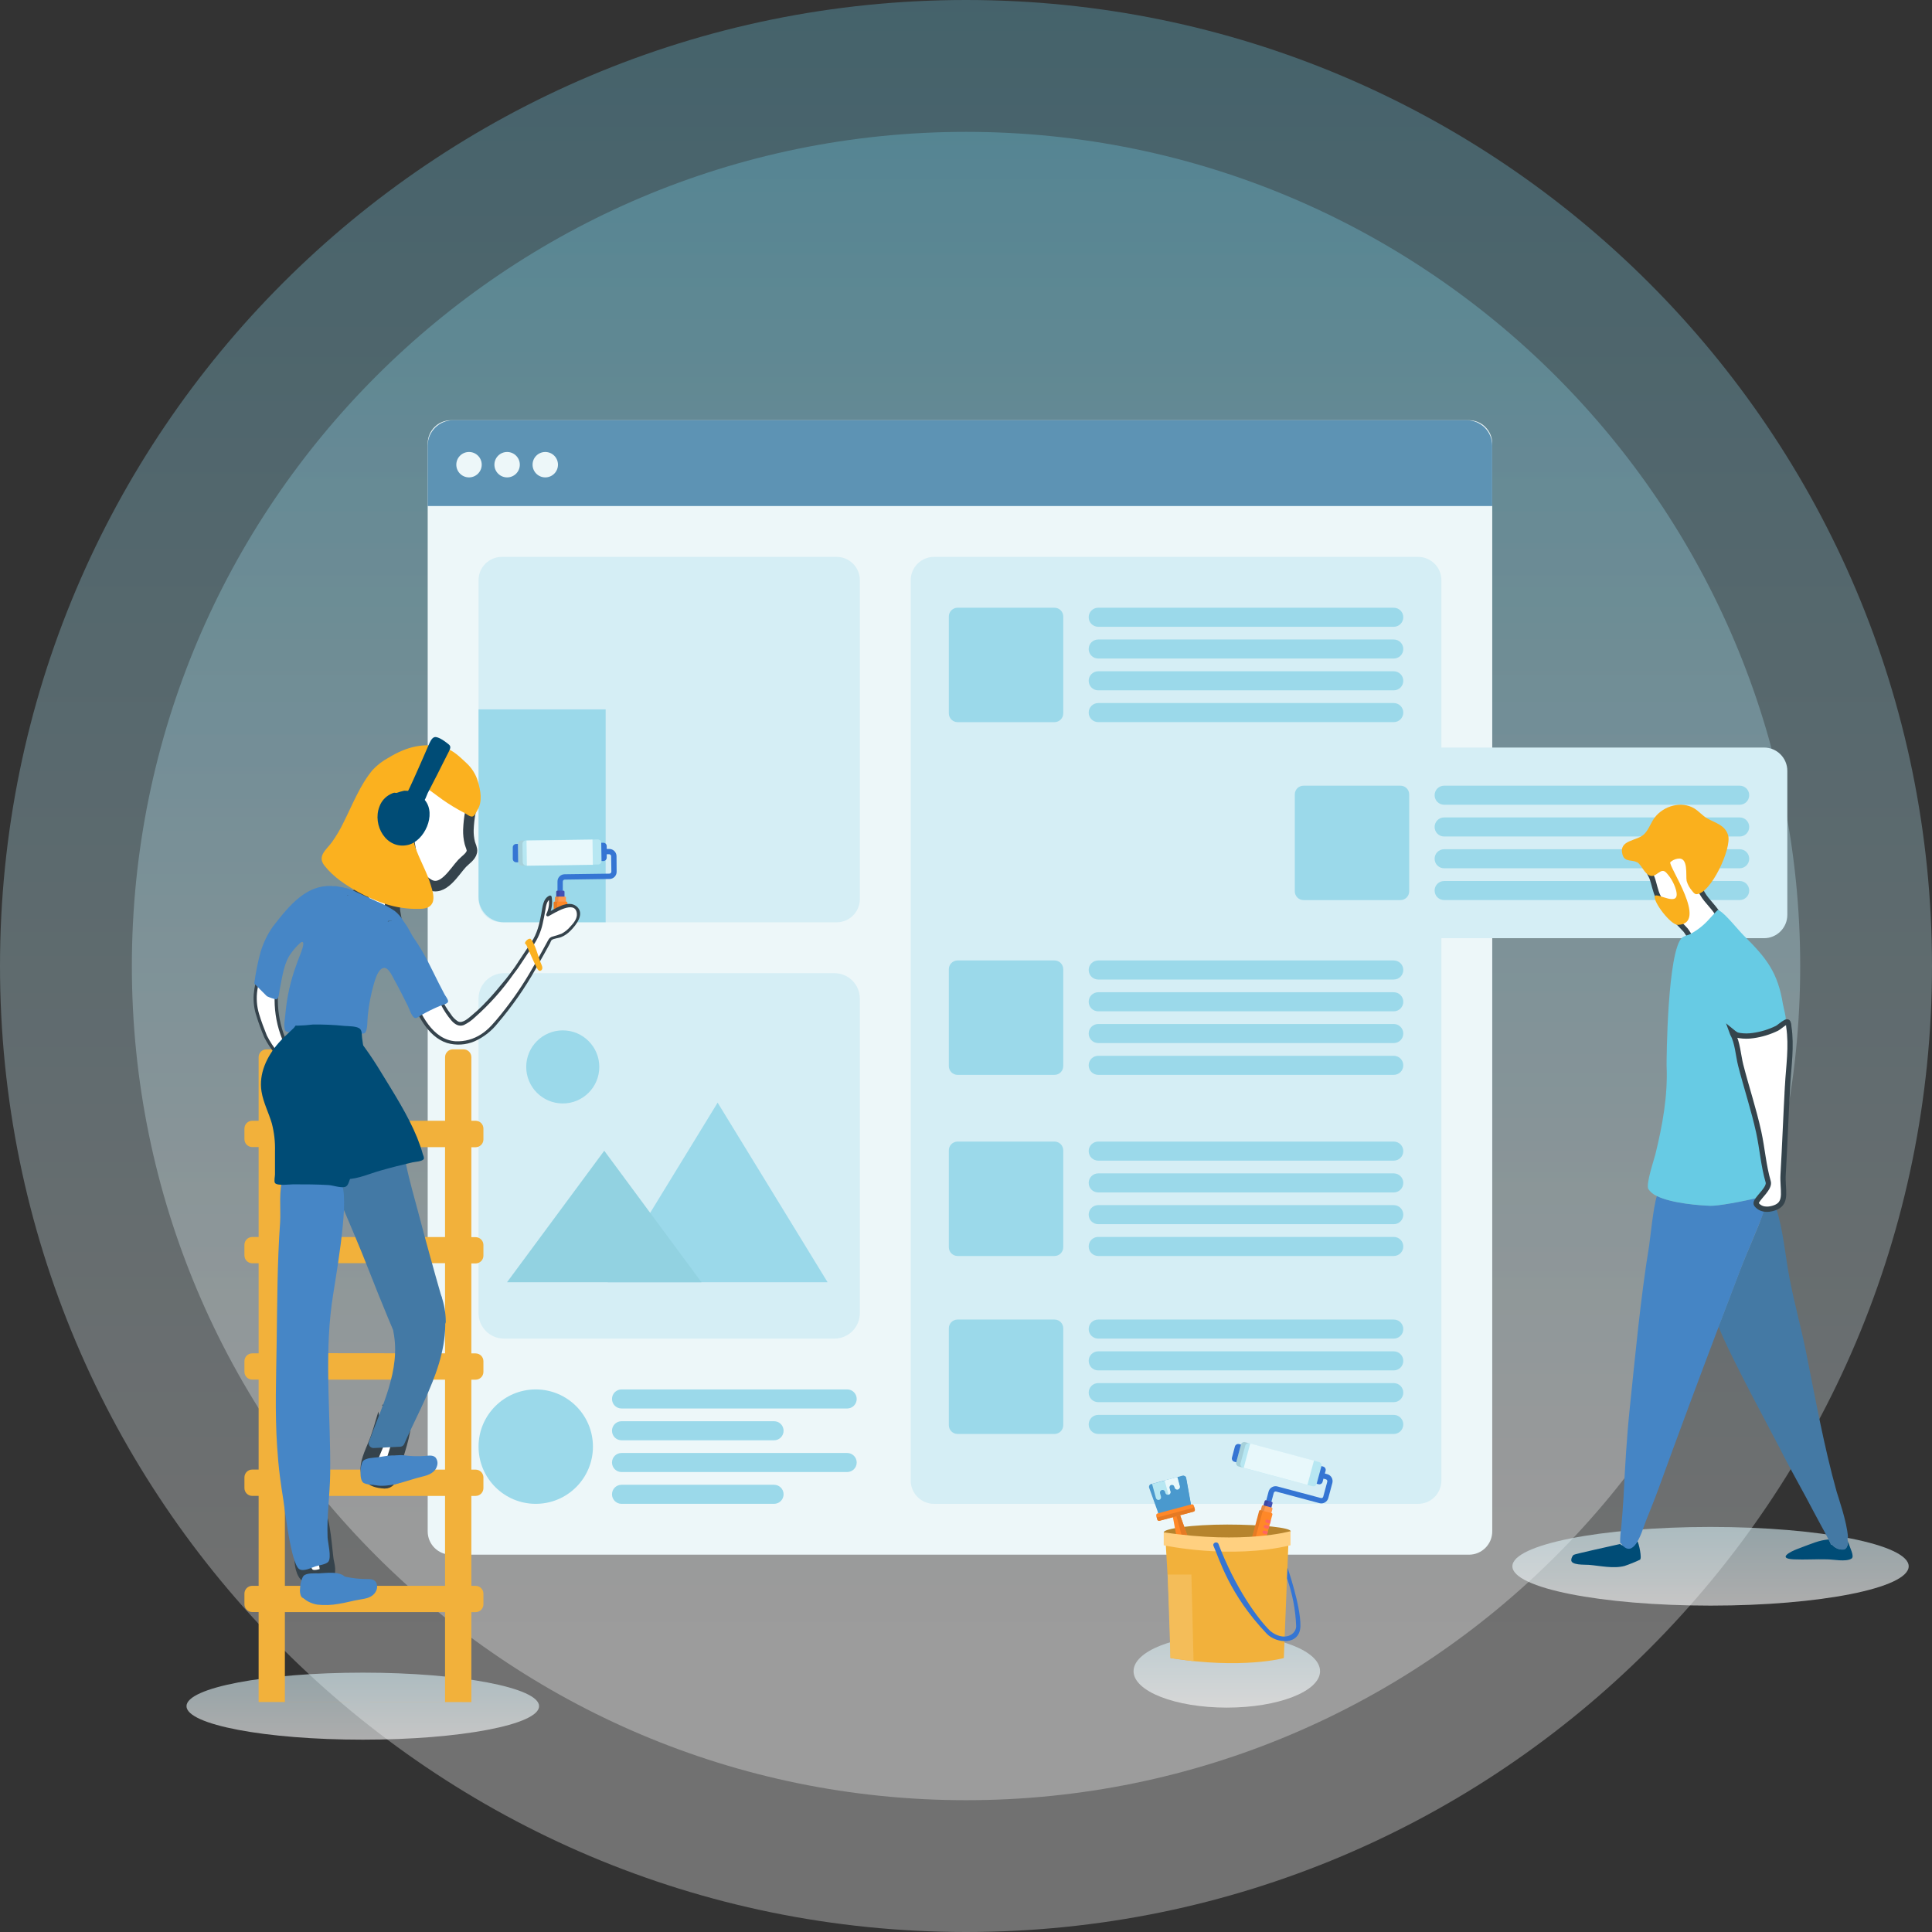<svg fill="none" height="183" viewBox="0 0 183 183" width="183" xmlns="http://www.w3.org/2000/svg" xmlns:xlink="http://www.w3.org/1999/xlink"><rect x="0" y="0" width="183" height="183" fill="#333333" stroke="none"/><linearGradient id="a"><stop offset="0" stop-color="#fff"/><stop offset="1" stop-color="#51c7ea"/></linearGradient><linearGradient id="b" gradientUnits="userSpaceOnUse" x1="91.174" x2="91.174" xlink:href="#a" y1="153.665" y2="-29.335"/><linearGradient id="c" gradientUnits="userSpaceOnUse" x1="84.252" x2="84.252" xlink:href="#a" y1="139.236" y2="-18.787"/><linearGradient id="d"><stop offset="0" stop-color="#d5eef5"/><stop offset="1" stop-color="#fff"/></linearGradient><linearGradient id="e" gradientUnits="userSpaceOnUse" x1="34.53" x2="34.53" xlink:href="#d" y1="158.431" y2="164.779"/><linearGradient id="f" gradientUnits="userSpaceOnUse" x1="116.173" x2="116.173" xlink:href="#d" y1="154.865" y2="161.765"/><linearGradient id="g" gradientUnits="userSpaceOnUse" x1="161.885" x2="161.885" xlink:href="#d" y1="144.619" y2="152.072"/><clipPath id="h"><path d="m0 0h183v183h-183z"/></clipPath><g clip-path="url(#h)"><path d="m91.5 183c50.534 0 91.5-40.966 91.5-91.5 0-50.534-40.966-91.5-91.5-91.5-50.534 0-91.5 40.966-91.5 91.5 0 50.534 40.966 91.5 91.5 91.5z" fill="url(#b)" opacity=".3"/><path d="m91.503 170.516c43.637 0 79.013-35.375 79.013-79.013 0-43.638-35.376-79.013-79.013-79.013-43.638 0-79.013 35.375-79.013 79.013 0 43.638 35.375 79.013 79.013 79.013z" fill="url(#c)" opacity=".3"/><path d="m34.364 164.782c9.223 0 16.699-1.421 16.699-3.174s-7.476-3.174-16.699-3.174c-9.223 0-16.699 1.421-16.699 3.174s7.476 3.174 16.699 3.174z" fill="url(#e)" opacity=".6"/><path d="m116.204 161.746c4.878 0 8.832-1.545 8.832-3.45 0-1.906-3.954-3.45-8.832-3.45s-8.833 1.544-8.833 3.45c0 1.905 3.955 3.45 8.833 3.45z" fill="url(#f)" opacity=".6"/><path d="m162.023 152.085c10.366 0 18.769-1.668 18.769-3.726s-8.403-3.726-18.769-3.726-18.77 1.668-18.77 3.726 8.404 3.726 18.77 3.726z" fill="url(#g)" opacity=".6"/><path d="m139.138 39.805h-96.419c-1.22 0-2.208.989-2.208 2.208v103.04c0 1.22.989 2.208 2.208 2.208h96.419c1.22 0 2.208-.988 2.208-2.208v-103.04c0-1.22-.988-2.208-2.208-2.208z" fill="#edf7f9"/><path d="m79.239 52.748h-31.703c-1.22 0-2.208.989-2.208 2.208v30.199c0 1.22.989 2.208 2.208 2.208h31.703c1.22 0 2.208-.989 2.208-2.208v-30.199c0-1.22-.989-2.208-2.208-2.208z" fill="#d5eef5"/><path d="m134.322 52.748h-45.85c-1.22 0-2.208.989-2.208 2.208v85.281c0 1.22.989 2.209 2.208 2.209h45.85c1.219 0 2.208-.989 2.208-2.209v-85.281c0-1.22-.989-2.208-2.208-2.208z" fill="#d5eef5"/><path d="m47.734 92.18h31.303c1.33 0 2.407 1.079 2.407 2.407v29.798c0 1.331-1.079 2.407-2.407 2.407h-31.303c-1.33 0-2.407-1.079-2.407-2.407v-29.798c0-1.33 1.079-2.407 2.407-2.407z" fill="#d5eef5"/><g fill="#9bd9ea"><path d="m50.746 142.444c2.992 0 5.418-2.426 5.418-5.418 0-2.993-2.426-5.419-5.418-5.419s-5.418 2.426-5.418 5.419c0 2.992 2.426 5.418 5.418 5.418z"/><path d="m58.872 131.607h21.372c.5 0 .903.403.903.903s-.403.903-.903.903h-21.372c-.5 0-.903-.403-.903-.903s.403-.903.903-.903z"/><path d="m58.872 137.627h21.372c.5 0 .903.406.903.903 0 .499-.403.902-.903.902h-21.372c-.5 0-.903-.403-.903-.902 0-.5.403-.903.903-.903z"/><path d="m58.872 134.619h14.447c.5 0 .903.403.903.903 0 .499-.403.902-.903.902h-14.447c-.5 0-.903-.403-.903-.902 0-.5.403-.903.903-.903z"/><path d="m58.872 140.639h14.447c.5 0 .903.403.903.902 0 .5-.403.903-.903.903h-14.447c-.5 0-.903-.403-.903-.903 0-.499.403-.902.903-.902z"/><path d="m104.023 57.565h27.994c.5 0 .903.403.903.902s-.403.903-.903.903h-27.994c-.499 0-.902-.406-.902-.903 0-.5.403-.902.902-.902z"/><path d="m104.023 63.584h27.994c.5 0 .903.403.903.903s-.403.902-.903.902h-27.994c-.499 0-.902-.406-.902-.902 0-.5.403-.903.902-.903z"/><path d="m104.023 60.572h27.994c.5 0 .903.403.903.902 0 .5-.403.903-.903.903h-27.994c-.499 0-.902-.403-.902-.903 0-.499.403-.902.902-.902z"/><path d="m104.023 66.594h27.994c.5 0 .903.403.903.902s-.403.903-.903.903h-27.994c-.499 0-.902-.406-.902-.903 0-.5.403-.902.902-.902z"/><path d="m99.883 57.565h-9.18c-.457 0-.828.371-.828.828v9.18c0 .457.371.828.828.828h9.18c.457 0 .828-.371.828-.828v-9.18c0-.457-.371-.828-.828-.828z"/><path d="m104.023 90.975h27.994c.5 0 .903.403.903.903s-.403.903-.903.903h-27.994c-.499 0-.902-.406-.902-.903 0-.5.403-.903.902-.903z"/><path d="m104.023 96.994h27.994c.5 0 .903.403.903.903s-.403.903-.903.903h-27.994c-.499 0-.902-.406-.902-.903 0-.5.403-.903.902-.903z"/><path d="m104.023 93.986h27.994c.5 0 .903.403.903.903s-.403.903-.903.903h-27.994c-.499 0-.902-.406-.902-.903 0-.5.403-.903.902-.903z"/><path d="m104.023 100.006h27.994c.5 0 .903.403.903.902 0 .5-.403.903-.903.903h-27.994c-.499 0-.902-.406-.902-.903 0-.499.403-.902.902-.902z"/><path d="m99.883 90.975h-9.18c-.457 0-.828.371-.828.828v9.18c0 .457.371.828.828.828h9.18c.457 0 .828-.371.828-.828v-9.18c0-.457-.371-.828-.828-.828z"/><path d="m104.023 108.131h27.994c.5 0 .903.403.903.902 0 .5-.403.903-.903.903h-27.994c-.499 0-.902-.403-.902-.903 0-.499.403-.902.902-.902z"/><path d="m104.023 114.15h27.994c.5 0 .903.403.903.903s-.403.903-.903.903h-27.994c-.499 0-.902-.403-.902-.903s.403-.903.902-.903z"/><path d="m104.023 111.143h27.994c.5 0 .903.403.903.902 0 .5-.403.903-.903.903h-27.994c-.499 0-.902-.403-.902-.903 0-.499.403-.902.902-.902z"/><path d="m104.023 117.162h27.994c.5 0 .903.403.903.903 0 .499-.403.902-.903.902h-27.994c-.499 0-.902-.403-.902-.902 0-.5.403-.903.902-.903z"/><path d="m99.883 108.131h-9.18c-.457 0-.828.371-.828.828v9.18c0 .458.371.828.828.828h9.18c.457 0 .828-.37.828-.828v-9.18c0-.457-.371-.828-.828-.828z"/><path d="m104.023 124.988h27.994c.5 0 .903.403.903.903 0 .499-.403.902-.903.902h-27.994c-.499 0-.902-.403-.902-.902 0-.5.403-.903.902-.903z"/><path d="m104.023 131.008h27.994c.5 0 .903.403.903.902 0 .5-.403.903-.903.903h-27.994c-.499 0-.902-.403-.902-.903 0-.499.403-.902.902-.902z"/><path d="m104.023 128h27.994c.5 0 .903.403.903.903 0 .499-.403.902-.903.902h-27.994c-.499 0-.902-.406-.902-.902 0-.5.403-.903.902-.903z"/><path d="m104.023 134.02h27.994c.5 0 .903.403.903.902 0 .5-.403.903-.903.903h-27.994c-.499 0-.902-.403-.902-.903 0-.499.403-.902.902-.902z"/><path d="m99.883 124.988h-9.18c-.457 0-.828.371-.828.828v9.181c0 .457.371.828.828.828h9.18c.457 0 .828-.371.828-.828v-9.181c0-.457-.371-.828-.828-.828z"/></g><path d="m42.918 39.805h96.019c1.33 0 2.406 1.079 2.406 2.407v5.719h-100.832v-5.719c0-1.33 1.079-2.407 2.407-2.407z" fill="#5d93b4"/><path d="m44.425 45.219c.665 0 1.204-.539 1.204-1.204 0-.665-.539-1.203-1.204-1.203-.665 0-1.203.539-1.203 1.203 0 .665.539 1.204 1.203 1.204z" fill="#edf7f9"/><path d="m48.035 45.219c.665 0 1.203-.539 1.203-1.204 0-.665-.539-1.203-1.203-1.203-.665 0-1.204.539-1.204 1.203 0 .665.539 1.204 1.204 1.204z" fill="#edf7f9"/><path d="m51.649 45.219c.665 0 1.203-.539 1.203-1.204 0-.665-.539-1.203-1.203-1.203-.665 0-1.204.539-1.204 1.203 0 .665.539 1.204 1.204 1.204z" fill="#edf7f9"/><path d="m63.321 117.084v.03c.055.133.019.047 0-.013" fill="#c5cfd5"/><path d="m67.975 104.443 10.414 17.009h-20.828z" fill="#9bd9ea"/><path d="m57.235 108.998 9.208 12.454h-18.416z" fill="#92d2e1"/><path d="m53.305 104.52c1.912 0 3.461-1.549 3.461-3.461 0-1.912-1.55-3.461-3.461-3.461s-3.461 1.55-3.461 3.461c0 1.912 1.55 3.461 3.461 3.461z" fill="#9bd9ea"/><path d="m45.328 67.193h12.04v20.166h-9.633c-1.33 0-2.407-1.079-2.407-2.407z" fill="#9bd9ea"/><path d="m24.497 161.214v-8.518h-.602c-.408 0-.743-.331-.743-.739v-1.005c0-.411.334-.743.743-.743h.602v-8.517h-.602c-.411 0-.743-.334-.743-.743v-1.01c0-.411.334-.743.743-.743h.602v-8.518h-.602c-.408 0-.743-.331-.743-.739v-1.011c0-.408.334-.739.743-.739h.602v-8.532h-.602c-.408 0-.743-.331-.743-.74v-1.01c0-.408.334-.74.743-.74h.602v-8.518h-.602c-.411 0-.743-.334-.743-.742v-1.008c0-.411.334-.742.743-.742h.602v-6.02c0-.411.334-.743.742-.743h1.008c.408 0 .74.331.74.74v.003 6.02h15.17v-6.02c0-.408.329-.743.737-.743h.003 1.01c.409 0 .74.331.74.74v6.023h.4c.411 0 .743.334.743.742v1.024c0 .412-.334.743-.743.743h-.4v8.518h.4c.408 0 .743.331.743.74v1.01c0 .408-.334.74-.743.74h-.4v8.52h.4c.408 0 .743.331.743.74v1.01c0 .409-.334.74-.743.74h-.4v8.518h.4c.411 0 .743.334.743.742v1.008c0 .411-.334.742-.743.742h-.4v8.518h.4c.408 0 .743.331.743.74v1.01c0 .409-.334.74-.743.74h-.4v8.521h.4m-2.893 0v-8.524h-15.17v8.521l15.17.005zm0-11.011v-8.518h-15.17v8.518zm0-11.013v-8.518h-15.17v8.518zm0-11.013v-8.537h-15.17v8.52zm0-11.01v-8.521h-15.17v8.518h15.17z" fill="#f2b13b"/><path d="m167.088 70.807h-45.85c-1.219 0-2.208.989-2.208 2.208v13.644c0 1.22.989 2.208 2.208 2.208h45.85c1.219 0 2.208-.989 2.208-2.208v-13.644c0-1.22-.989-2.208-2.208-2.208z" fill="#d5eef5"/><g fill="#9bd9ea"><path d="m136.789 74.42h27.994c.5 0 .903.403.903.903s-.403.903-.903.903h-27.994c-.499 0-.902-.403-.902-.903s.405-.903.902-.903z"/><path d="m136.789 80.439h27.994c.5 0 .903.403.903.902s-.403.903-.903.903h-27.994c-.499 0-.902-.403-.902-.903s.403-.902.902-.902z"/><path d="m136.789 77.428h27.994c.5 0 .903.403.903.903s-.403.903-.903.903h-27.994c-.499 0-.902-.403-.902-.903s.405-.903.902-.903z"/><path d="m136.789 83.449h27.994c.5 0 .903.403.903.903s-.403.903-.903.903h-27.994c-.499 0-.902-.403-.902-.903s.405-.903.902-.903z"/><path d="m132.652 74.42h-9.18c-.458 0-.828.371-.828.828v9.18c0 .457.37.828.828.828h9.18c.457 0 .828-.371.828-.828v-9.18c0-.457-.371-.828-.828-.828z"/></g><path d="m57.699 80.412h-.362v.502h.362c.099 0 .182.08.188.179l.022 1.471c0 .099-.08.182-.179.188l-4.251.058c-.378.005-.679.315-.673.693v.003 1.054h.502v-1.054c0-.102.08-.185.179-.188l4.248-.061c.375-.003.679-.312.673-.687 0 0 0-.003 0-.005l-.011-1.477c-.008-.378-.317-.679-.696-.676z" fill="#3575d3"/><path d="m49.219 79.938h-.329c-.179.003-.323.152-.32.331v1.085c.003.179.149.32.329.32h.329l-.025-1.731h.014z" fill="#3575d3"/><path d="m57.122 79.827h-.32l.028 1.733h.317c.179-.003.323-.152.323-.331v-1.085c-.003-.179-.152-.323-.331-.32-.005 0-.011 0-.017 0z" fill="#3575d3"/><path d="m56.978 81.561c0 .179-.143.326-.323.328l-7.243.102c-.177.003-.326-.138-.329-.315 0 0 0 0 0-.003l-.025-1.733c0-.179.141-.326.32-.329l7.243-.102c.179 0 .326.143.328.323l.028 1.731z" fill="#b7e7f2"/><path d="m49.512 81.667-.025-1.733c0-.179.143-.326.323-.328h-.428c-.179.003-.32.149-.32.328l.025 1.733c0 .177.146.32.326.32h.003.428c-.179.003-.328-.141-.331-.32z" fill="#000" opacity=".1"/><path d="m56.121 79.53-6.248.087.033 2.385 6.248-.087z" fill="#e8f8fb"/><path d="m53.47 85.003v-.53c0-.061-.05-.108-.11-.108h-.563c-.061 0-.108.05-.108.11v.53h.781z" fill="#4351b5"/><path d="m53.111 84.367h-.323c-.061 0-.108.05-.108.11v.53h.323v-.53c0-.061.047-.11.108-.11z" fill="#000" opacity=".1"/><path d="m53.608 85.634v-.602c0-.058-.047-.105-.105-.105 0 0-.003 0-.006 0h-.82c-.061 0-.108.05-.108.108v.602l1.038-.005z" fill="#ff994d"/><path d="m52.976 84.911h-.301c-.061 0-.108.05-.108.108v.602h.326v-.602c0-.052.033-.099.083-.11z" fill="#000" opacity=".1"/><path d="m53.774 88.15c0 .061-.047.11-.108.11h-1.079c-.061 0-.11-.047-.11-.108l-.036-2.644c0-.058.044-.108.102-.108h.005 1.085c.061 0 .108.047.11.105l.036 2.644h-.003z" fill="#ff8828"/><path d="m52.808 88.163-.039-2.639c0-.061.047-.11.108-.11h-.331c-.058 0-.108.044-.108.102v.005l.036 2.644c0 .061.05.108.11.108h.331c-.061 0-.108-.05-.108-.11z" fill="#000" opacity=".1"/><path d="m53.746 86.085h-.342c-.08 0-.146.066-.146.146v.005c0 .083.069.146.149.146h.342v-.301z" fill="#ff675f"/><path d="m53.752 86.631h-.34c-.083 0-.152.069-.149.154 0 .083.069.149.154.146h.342z" fill="#ff675f"/><path d="m53.763 87.172h-.342c-.08 0-.146.066-.146.146v.003c0 .083.066.152.149.152h.342v-.301z" fill="#ff675f"/><path d="m36.558 133.72c.074-.042-.193.786-.224.883-.155.524-.301 1.049-.486 1.568-.557 1.67-2.145 3.96.602 4.093.53.025.602-.903.693-1.256.218-.853 1.25-3.665 1.007-4.436-.188-.601-1.281-.356-1.54-.855" fill="#fff"/><path d="m36.558 133.72c.074-.042-.193.786-.224.883-.155.524-.301 1.049-.486 1.568-.557 1.67-2.145 3.96.602 4.093.53.025.602-.903.693-1.256.218-.853 1.25-3.665 1.007-4.436-.188-.601-1.281-.356-1.54-.855" stroke="#35434c" stroke-miterlimit="10" stroke-width="1.47"/><path d="m28.234 143.189c.055-.069.133.798.146.903.066.541.127 1.087.174 1.631.152 1.756-.403 4.488 2.18 3.519.497-.187.199-1.065.141-1.427-.138-.866-.301-3.861-.831-4.471-.411-.486-1.317.177-1.756-.174" fill="#fff"/><path d="m28.234 143.189c.055-.069.133.798.146.903.066.541.127 1.087.174 1.631.152 1.756-.403 4.488 2.18 3.519.497-.187.199-1.065.141-1.427-.138-.866-.301-3.861-.831-4.471-.411-.486-1.317.177-1.756-.174" stroke="#35434c" stroke-miterlimit="10" stroke-width="1.47"/><path d="m38.941 128.806c.055-.085.152-.138.254-.132l.143-.185.839-1.173c.036-.083.074-.171.113-.257.028-.074.091-.13.168-.143l.055-.075c.077-.193.16-.386.254-.574.041-.094.135-.149.237-.144l.436-1.156c.055-.177.111-.359.168-.536.022-.069.069-.127.13-.165.019-.34.022-.685.022-1.027-.003-.083.033-.163.097-.218-.011-.033-.017-.066-.019-.099v-.025c-.767-2.661-1.502-5.33-2.208-8.01-.4-1.527-.856-3.061-1.17-4.604-.074-.367 0-1.306-.356-1.552-.508-.342-1.532.194-2.029.34-1.601.466-3.536 1.137-5.208 1.283l-.146-.193.091.207c.141.334.276.668.419.999.301.732.602 1.466.903 2.198.939 2.252 1.924 4.488 2.804 6.759 1.184 3.039 2.434 6.02 3.726 9.007.074-.182.168-.359.276-.528z" fill="#4379a5"/><path d="m40.826 123.259c.058.729.146 1.452.268 2.173.066.24.315.38.558.314.229-.077.361-.32.301-.555-.028-.168-.055-.334-.077-.502l-.019-.141c0-.022-.022-.14 0-.038-.005-.083-.017-.163-.033-.243-.039-.334-.072-.671-.099-1.008-.005-.248-.204-.447-.453-.452-.248 0-.45.201-.453.452h.005z" fill="#4379a5"/><path d="m41.369 123.087.389 2.107c0-.776-.135-1.543-.395-2.272 1.377 4.852-1.631 9.368-3.5 13.66l-2.512.121c1.184-3.312 3.089-7.093 2.327-10.684l3.69-2.929z" fill="#4379a5"/><path d="m40.936 123.209.386 2.092c.094.508.903.384.903-.116-.008-.814-.146-1.62-.408-2.39-.188-.544-1.027-.329-.87.237 1.306 4.748-1.634 9.156-3.458 13.324l.392-.224-2.512.121.436.572c1.256-3.489 3.1-7.116 2.324-10.925l-.113.439 3.69-2.929c.458-.361-.188-.996-.638-.637l-3.69 2.928c-.116.113-.16.282-.116.439.734 3.613-1.137 7.152-2.324 10.445-.066.243.08.491.32.557.036.011.074.014.113.017l2.512-.122c.16 0 .309-.085.389-.226 1.932-4.414 4.933-8.993 3.55-14.013l-.869.237c.24.693.367 1.419.375 2.153l.886-.122-.387-2.106c-.121-.557-.991-.317-.886.252z" fill="#4379a5"/><path d="m26.851 111.493c-.491 1.126-.235 3.094-.32 4.303-.271 3.803-.268 7.607-.326 11.416-.047 3.268-.174 6.539.044 9.807.064.955.143 1.907.268 2.857.094.728.202 1.457.32 2.183.133.817.72 6.042 1.504 6.564.408.27 1.145-.13 1.535-.257.301-.097 1.024-.179 1.228-.444.315-.412-.055-1.822-.074-2.297-.088-2.045.226-4.057.246-6.094.058-5.292-.546-10.702.138-15.954.276-2.106 1.684-9.423.991-11.331-.389-1.065-4.488-1.187-5.598-.748" fill="#4686c6"/><path d="m26.186 99.781c-.337-.48-.864-1.09-1.065-1.642-.37-.878-.671-1.786-.903-2.711-.204-.98.069-2.123.301-3.097l-.03-.064 1.399.058c.16-.003.32.025.469.077l.064.047c-.585 2.432-.215 4.996 1.035 7.163h-.014c-.387.102-.781.179-1.176.232" fill="#fff"/><path d="m26.329 99.693c-.411-.494-.762-1.032-1.052-1.606-.268-.668-.53-1.35-.734-2.037-.226-.74-.282-1.524-.163-2.288.05-.351.127-.696.204-1.041.044-.196.13-.364.041-.552l-.13.226.977.039c.271 0 .657-.039.878.127l-.069-.171c-.588 2.473-.213 5.076 1.052 7.281l.171-.224c-.133-.047-.353.061-.488.088-.26.058-.524.102-.789.138-.191.025-.108.315.08.301.202-.022.403-.055.602-.097.168-.063.342-.108.522-.127.127.044.232-.113.171-.224-1.226-2.134-1.59-4.654-1.024-7.047.017-.066-.011-.135-.069-.171-.229-.121-.491-.177-.748-.155l-1.259-.05c-.083 0-.149.069-.149.152 0 .025.008.052.019.074.03.061-.055.243-.072.32-.039.171-.077.342-.111.513-.072.342-.124.684-.157 1.032-.047.698.041 1.399.265 2.062.207.673.461 1.353.734 2.004.287.563.635 1.093 1.038 1.582.11.157.373 0 .262-.152h-.011z" fill="#35434c"/><path d="m33.839 98.328c-.025.028.133.166.152.185.218.246.42.502.602.773.535.74 1.032 1.504 1.504 2.285 1.204 1.971 2.531 4.03 3.414 6.183.204.505.384 1.021.533 1.549.033.113.171.383.083.496-.174.224-.806.241-1.057.301-1.027.238-2.051.497-3.064.787-.952.268-2.136.8-3.138.795-.696 0-.229-1.289-.188-1.607.022-.157.044-.3.066-.469.32-2.362.72-4.736.944-7.107.083-.903.124-1.827.143-2.738 0-.359-.036-.707-.044-1.063 0-.066.091-.331.166-.166" fill="#004c76"/><path d="m32.04 85.4c1.049.458 2.465-.919 3.086-1.584.221-.235.497-.743.836-.831.105-.028 1.438 1.339 1.427 1.452-.108.538-.188 1.082-.24 1.629 0 .436.34 1.474.13 1.855s-1.3.345-1.662.367c-1.488.088-3.837-.792-3.569-2.683" fill="#fff"/><path d="m32.04 85.4c1.049.458 2.465-.919 3.086-1.584.221-.235.497-.743.836-.831.105-.028 1.438 1.339 1.427 1.452-.108.538-.188 1.082-.24 1.629 0 .436.34 1.474.13 1.855s-1.3.345-1.662.367c-1.488.088-3.837-.792-3.569-2.683" stroke="#35434c" stroke-miterlimit="10" stroke-width="1.47"/><path d="m44.671 76.444c-.072.022-.105.419-.116.475-.105.558-.166 1.121-.188 1.689-.011.414.033.828.133 1.231.063.246.251.585.196.842-.091.456-.626.778-.922 1.096-.737.778-1.805 2.727-3.13 1.996-1.477-.811-1.651-2.755-1.91-4.215-.102-.549-.163-1.104-.188-1.662-.022-.557.019-1.112.116-1.662.13-.737.375-1.582.903-2.134 1.388-1.435 2.771.477 3.828 1.289.4.301 1.132.444 1.253 1.01" fill="#fff"/><path d="m44.671 76.444c-.072.022-.105.419-.116.475-.105.558-.166 1.121-.188 1.689-.011.414.033.828.133 1.231.063.246.251.585.196.842-.091.456-.626.778-.922 1.096-.737.778-1.805 2.727-3.13 1.996-1.477-.811-1.651-2.755-1.91-4.215-.102-.549-.163-1.104-.188-1.662-.022-.557.019-1.112.116-1.662.13-.737.375-1.582.903-2.134 1.388-1.435 2.771.477 3.828 1.289.4.301 1.132.444 1.253 1.01" stroke="#35434c" stroke-miterlimit="10"/><path d="m40.273 74.511c-.025.047.226.199.337.276.433.301.85.64 1.286.944.671.472 1.375.9 2.106 1.272.193.099.524.395.753.337.229-.058.37-.461.467-.602.505-.825.301-1.858.039-2.749-.202-.66-.577-1.253-1.087-1.72-.602-.56-1.239-1.204-2.051-1.441-1.91-.555-3.646-.08-5.288.925-.577.304-1.096.704-1.54 1.179-1.203 1.433-1.924 3.334-2.76 4.985-.312.649-.679 1.27-1.096 1.855-.544.734-1.413 1.317-.709 2.216.836 1.071 2.056 1.882 3.235 2.523.8.442 1.64.809 2.503 1.099 1.041.342 2.131.505 3.224.48.486 0 1.03-.069 1.264-.56.235-.491 0-1.204-.155-1.709-.378-1.27-1.063-2.382-1.48-3.627-.58-1.731.188-3.826.919-5.399" fill="#fbb11f"/><path d="m38.968 94.268c.273.737.613 1.449 1.01 2.125.569.966 1.328 1.907 2.393 2.25 1.433.455 3.111-.157 4.132-1.256 2.407-2.572 3.914-5.283 5.645-8.457l.375-.135c.836-.152 1.223-.486 1.805-1.187.359-.425.621-1.074.276-1.504-.229-.248-.571-.364-.903-.301-.323.066-.635.185-.919.356l-.936.494.113-.273c.179-.436.221-.919.116-1.377-.378.124-.488.602-.566.985-.243 1.237-.37 2.407-1.118 3.417l-1.203 1.805c.602-.903-2.407 3.79-5.04 5.556-.155.121-.34.199-.533.226-.329-.03-.627-.213-.806-.491-.743-.889-1.264-1.938-1.529-3.064l-2.321.836z" fill="#fff"/><path d="m38.827 94.311c.635 1.678 1.648 3.884 3.511 4.48.867.251 1.794.193 2.622-.163.856-.386 1.606-.972 2.186-1.711 1.355-1.587 2.556-3.301 3.58-5.117.271-.464.533-.93.792-1.397l.384-.693c.066-.116.13-.235.193-.353.039-.105.086-.204.141-.301.221-.185.676-.179.936-.301.329-.138.624-.345.869-.602.533-.53 1.388-1.617.577-2.294-.809-.676-2.07.243-2.821.638l.207.204c.268-.549.353-1.168.246-1.766-.022-.08-.105-.127-.188-.105-.649.271-.676 1.123-.789 1.722-.177.955-.389 1.883-.944 2.694-.419.618-.828 1.239-1.239 1.86-.108.16.154.301.259.152.019-.028.11-.135.055-.083l-.235-.179c-.53.825-1.121 1.612-1.764 2.354-.533.662-1.101 1.294-1.7 1.899-.301.301-.624.602-.958.878s-.903.834-1.35.632c-.287-.177-.53-.42-.704-.709-.19-.248-.367-.508-.524-.776-.323-.588-.563-1.217-.72-1.869-.022-.077-.105-.124-.182-.105l-2.338.839c-.179.066-.102.359.08.301l2.335-.839-.182-.105c.273 1.17.823 2.258 1.601 3.171.301.345.696.602 1.162.431.392-.191.751-.442 1.063-.743 1.375-1.217 2.6-2.589 3.654-4.091.279-.35.538-.718.778-1.096.041-.072.017-.163-.055-.204-.061-.033-.135-.025-.182.025-.039.044-.072.094-.099.143l.259.152c.398-.602.792-1.203 1.204-1.789.403-.599.693-1.272.85-1.979.099-.408.168-.825.246-1.237.069-.364.111-.966.508-1.132l-.182-.105c.091.522.014 1.06-.215 1.535-.041.072-.014.163.058.204.047.025.102.025.146 0 .546-.287 2.514-1.576 2.68-.271.064.491-.301.927-.618 1.261-.232.273-.513.502-.831.671-.287.108-.58.202-.878.276-.323.116-.364.301-.535.602-.433.795-.872 1.593-1.333 2.377-.88 1.548-1.888 3.025-3.011 4.411-.557.673-1.126 1.397-1.871 1.866-.715.464-1.557.693-2.407.657-2.189-.146-3.356-2.622-4.027-4.411-.074-.155-.367-.088-.293.094z" fill="#35434c"/><path d="m25.283 94.364c.287.135.591.237.903.301.265-.177.24-.602.301-.902.301-1.504.431-2.636 1.132-3.539.221-.304.469-.585.74-.842.061-.055.232-.224.329-.135s0 .461-.044.58c-.171.56-.422 1.096-.602 1.651-.533 1.455-.869 2.973-1.005 4.516-.03.458-.193 1.134-.039 1.584.121.353 1.294.13 1.56.127 1.535 0 3.08 0 4.612.072.232 0 1.275.27 1.433.028.24-.364.177-1.165.232-1.587.102-1.054.304-2.095.602-3.111.133-.408.359-1.242.834-1.408.475-.166.839.676.996.958.48.858.925 1.739 1.361 2.617.149.301.323.902.602 1.121.193.143.497-.141.654-.232.593-.342 1.206-.643 1.838-.902.146-.061.69-.179.72-.384.03-.204-.26-.541-.342-.704-.362-.693-.723-1.386-1.063-2.09-.34-.704-.682-1.358-1.063-2.018-.26-.447-.546-.878-.836-1.306-.29-.428-.696-1.446-1.203-1.7-.224-.113-1.077.226-1.317.268-.878.182-1.791.119-2.633-.19-.767-.331-1.065-1.118-1.123-1.896 0-.133.124-1.032.028-1.077-.312-.102-.635-.166-.961-.188-2.799-.453-4.554 1.824-6.111 3.831-.497.72-.878 1.513-1.132 2.349-.271.988-.472 1.993-.602 3.009" fill="#4686c6"/><path d="m31.637 84.489c.229.11.477.177.731.196.312.036.618.121.903.257l1.852.853c.56.232 1.107.497 1.637.792.497.309.883.767 1.107 1.308.155.356.673.047.519-.301-.221-.519-.571-.974-1.018-1.322-.538-.361-1.112-.665-1.717-.902l-1.907-.878c-.287-.149-.591-.268-.903-.353-.306-.019-.61-.077-.903-.174-.345-.174-.651.345-.301.519v.008z" fill="#4686c6"/><path d="m32.606 86.332c.624.621 1.295 1.192 2.007 1.709.276.199.618-.246.364-.475-.602-.524-1.179-1.068-1.728-1.631l-.364.472 1.805 1.369c.273.204.618-.246.364-.472l-1.584-1.435-.425.428c.502.4 1.021.778 1.562 1.135.281.185.635-.26.367-.472l-1.722-1.364c-.301-.237-.72.16-.425.425.519.469 1.065.908 1.637 1.317.279.199.602-.237.364-.472l-1.554-1.529-.428.425c.508.43 1.035.836 1.576 1.226.276.202.602-.24.364-.472l-1.695-1.595-.367.472 1.656 1.272c.273.21.602-.24.364-.475-.464-.458-.944-.903-1.435-1.33-.301-.254-.712.16-.428.428.5.461 1.018.903 1.554 1.306.27.207.624-.248.367-.472l-1.259-1.096-.425.425c.511.411 1.043.789 1.598 1.137.143.083.328.033.411-.111.066-.116.047-.265-.047-.361-.362-.362-.737-.709-1.126-1.041-.301-.246-.712.163-.428.428.557.511 1.154.972 1.788 1.383.144.083.329.036.411-.108.069-.119.05-.268-.047-.364-.475-.453-.988-.864-1.532-1.231-.326-.221-.602.301-.301.522.651.472 1.341.889 2.065 1.248.287.143.649-.243.367-.472-.489-.392-.988-.767-1.504-1.121-.276-.193-.624.248-.364.472.522.447 1.115.803 1.756 1.057.279.11.511-.301.301-.502-.328-.284-.682-.538-1.057-.762l-.301.522c.513.265 1.035.508 1.565.737.146.077.328.019.406-.13.072-.138.025-.309-.105-.392l-.778-.566-.301.522.82.577c.32.224.618-.301.301-.522l-.455-.326c-.32-.226-.602.301-.301.522l.963.709.301-.522-1.107-.632c-.141-.088-.326-.044-.414.097-.077.121-.055.282.05.378.232.221.483.422.748.602l.301-.522-1.634-.825c-.287-.143-.649.246-.367.472l1.239.991.373-.475c-.386-.226-.798-.411-1.223-.552-.163-.041-.328.055-.373.218-.025.099 0 .207.072.284l.853.693.364-.472c-.5-.309-1.024-.58-1.565-.806-.281-.116-.505.301-.301.502.389.348.798.673 1.226.972l.301-.522-1.267-.621c-.287-.141-.649.246-.364.472l.955.767.364-.472c-.246-.174-.505-.326-.776-.455-.143-.083-.329-.033-.411.11-.069.119-.05.268.047.364.199.215.428.403.676.555.301.174.627-.243.367-.472-.229-.204-.486-.373-.765-.502-.35-.16-.657.359-.301.522.232.105.447.24.64.406l.364-.472c-.207-.127-.392-.279-.558-.458l-.364.472c.271.13.53.281.776.455.276.193.632-.259.364-.472l-.955-.767-.364.472 1.27.629c.146.077.328.019.406-.13.072-.138.025-.309-.105-.392-.386-.268-.756-.56-1.104-.875l-.301.502c.494.21.969.458 1.421.743.287.177.635-.254.367-.472l-.853-.693-.301.505c.378.127.74.29 1.085.491.281.166.638-.254.364-.472l-1.239-.994-.364.472 1.634.828c.146.077.328.019.406-.13.072-.138.025-.309-.105-.392-.224-.155-.436-.326-.629-.519l-.337.461 1.107.632c.342.196.602-.301.301-.522l-.963-.709-.301.522.455.326.301-.522-.82-.577c-.32-.224-.602.301-.301.522l.778.566.301-.522c-.53-.224-1.052-.469-1.565-.737-.146-.08-.329-.025-.408.121-.077.141-.03.315.108.4.331.193.643.417.936.665l.301-.502c-.544-.215-1.046-.522-1.488-.902l-.364.472c.472.326.93.665 1.375 1.027l.364-.472c-.72-.362-1.41-.778-2.065-1.253l-.301.522c.502.337.974.718 1.411 1.134l.364-.472c-.591-.381-1.148-.811-1.664-1.289l-.428.428c.392.331.765.676 1.129 1.038l.364-.472c-.513-.317-1.005-.665-1.477-1.041-.301-.237-.723.166-.425.425l1.256 1.096.364-.472c-.494-.378-.972-.789-1.43-1.203l-.428.428c.494.428.972.872 1.438 1.33l.364-.472-1.656-1.272c-.271-.21-.602.24-.364.472l1.695 1.598.364-.475c-.5-.356-.98-.734-1.452-1.129-.301-.246-.707.152-.428.425l1.571 1.535.367-.472c-.524-.378-1.027-.784-1.504-1.22l-.425.425 1.72 1.364.364-.472c-.497-.323-.98-.671-1.441-1.041-.301-.237-.718.163-.425.428l1.584 1.433.364-.472-1.805-1.369c-.279-.207-.602.237-.367.472.56.563 1.137 1.107 1.728 1.634l.367-.472c-.671-.483-1.303-1.021-1.891-1.604-.119-.116-.309-.116-.425 0-.116.119-.116.309 0 .425l-.047-.005z" fill="#4686c6"/><path d="m37.436 75.099c-.105-.058-.386.094-.472.135-.477.246-.845.662-1.024 1.168-.69 1.761.651 4.104 2.708 3.63 1.554-.362 2.708-2.882 1.609-4.231-.477-.594-1.209-.927-1.971-.903-.243.052-.48.121-.712.204" fill="#004c76"/><path d="m42.493 77.418c-1.01-.439-2.15 1.405-1.074 1.94.845.422 2.249-.508 1.659-1.468-.166-.204-.4-.342-.66-.392" fill="#fff"/><path d="m38.496 75.27c-.044.041.091-.202.102-.229.069-.144.135-.301.207-.431.229-.467.428-.947.646-1.421.386-.836.737-1.692 1.112-2.534.105-.232.301-.773.602-.834.37-.077 1.068.469 1.339.687.271.218.108.464 0 .701-.257.522-.53 1.03-.784 1.551-.386.795-.811 1.562-1.203 2.354-.113.226-.251.787-.53.878-.154.05-.342-.08-.469-.146-.301-.16-.632-.301-.936-.444" fill="#004c76"/><path d="m49.752 89.546c0-.019-.05-.171-.022-.174.099 0 .246.403.273.464.257.563.486 1.143.773 1.689.091.168.235.571.486.386.251-.185 0-.58-.074-.776-.235-.638-.472-1.637-.903-2.18-.133-.171-.602.21-.555.428" fill="#fbb11f"/><path d="m37.558 140.541v.025c.022-.022.05-.036.08-.044.301-.08.602-.193.903-.301.301-.618.179-1.615-.182-2.018-.544-.601-1.896-.259-2.572-.168-.345.044-1.162.05-1.405.362-.287.364-.373 1.865.083 2.081.557.262 1.446.146 2.048.16.097.005.969.003 1.049-.094z" fill="#4686c6"/><path d="m31.753 151.683v.024c.025-.019.055-.03.083-.038.301-.05.602-.135.903-.213.35-.601.326-1.592 0-2.026-.488-.646-1.863-.427-2.548-.4-.351 0-1.162-.055-1.433.235-.301.336-.541 1.824-.105 2.078.533.301 1.433.276 2.026.34.119.011.988.091 1.071 0z" fill="#4686c6"/><path d="m28.007 97.146c.033-.074-.097.135-.155.196-.116.124-.243.235-.367.353-.375.359-.762.707-1.104 1.101-1.093 1.256-1.888 2.896-1.609 4.599.171 1.049.679 2.004.974 3.008.226.867.328 1.761.301 2.656v2.183c0 .177-.108.66 0 .814.218.287 1.419.122 1.711.124 1.121 0 2.247 0 3.365.069.439.031 1.104.279 1.532.185.301-.066.384-.463.475-.701.312-.825.58-1.664.806-2.517.787-2.898 1.002-5.923.635-8.904-.077-.668-.188-1.333-.276-1.999-.03-.235 0-.629-.163-.823-.254-.315-1.162-.282-1.504-.315-.999-.102-2.004-.146-3.009-.13-.469.058-.944.094-1.419.105" fill="#004c76"/><path d="m34.701 138.329c-.331.5-.726 1.289-.213 1.805.453.392 1.035.605 1.634.602 1.347 0 2.589-.56 3.87-.87.602-.14 1.237-.375 1.411-1.035.083-.273.022-.571-.163-.789-.24-.226-.632-.174-.927-.138-.696.055-1.397.036-2.09-.061-.566-.047-1.281 0-1.421.69-.34 1.604 2.986.668 3.657.486.566-.157.326-.985-.237-.869l-1.687.334c-.571.11-.328.979.237.869l1.687-.334-.237-.869c-.522.146-1.052.256-1.59.328-.229.03-.461.055-.693.069-.108-.008-.215-.008-.323-.003l.064.193c-.014.034.014.028.091-.013.235.047.505.027.745.055.24.027.505.055.762.069.273.022.547.022.82 0 .229-.061.469-.075.704-.039l-.271-.207c.141.246-1.204.519-1.336.552-.552.155-1.079.384-1.639.497s-1.204.276-1.728.166c-.133-.028-.657-.155-.698-.301.033-.111.08-.218.133-.32.064-.136.138-.265.221-.387.323-.486-.458-.935-.778-.455v-.025z" fill="#4686c6"/><path d="m29.076 149.445c-.337.422-.831 1.101-.533 1.661.262.494.974.795 1.504.884.676.077 1.358.052 2.026-.072.676-.1 1.339-.301 2.018-.409.585-.091 1.203-.196 1.504-.761.155-.26.168-.577.039-.851-.174-.32-.577-.334-.902-.331-.654 0-1.308-.069-1.949-.204-.577-.108-1.411-.237-1.656.48-.552 1.626 2.923.969 3.613.842.497-.091.389-.938-.116-.889l-1.708.182c-.246.006-.444.205-.453.453 0 .249.202.45.453.453l1.708-.182-.121-.886c-.48.088-.963.143-1.452.168h-1.013c-.028.005-.058.005-.088 0v.237c.022-.143.345-.033.464 0l.635.125c.442.093.892.146 1.341.149h.436c.13.035.143 0 .044-.103-.11-.234-.03-.063-.105-.013-.064.055-.133.102-.204.143-.403.116-.817.193-1.234.227-.428.08-.845.201-1.272.3-.431.067-.867.1-1.303.105-.4.042-.803-.041-1.154-.237-.083-.039-.157-.088-.226-.146-.061-.075-.036.049 0-.08.074-.207.188-.398.331-.564.168-.179.168-.458 0-.637-.177-.174-.461-.174-.638 0z" fill="#4686c6"/><path d="m156.003 82.021c0 .315.364.828.475 1.126.215.58.301 1.237.588 1.805.601 1.253 1.683 2.145 2.597 3.147.168.188.384.687.624.756.425.124 2.213-1.176 2.528-1.571.116-.127.133-.315.044-.464-.392-.814-1.17-1.405-1.617-2.194-.696-1.228-.602-2.984-1.852-3.845-.105-.072-.213-.133-.329-.185l-.11-.039c-1.055-.342-3.312.955-2.871 1.593" fill="#fff"/><path d="m156.003 82.021c0 .315.364.828.475 1.126.215.58.301 1.237.588 1.805.601 1.253 1.683 2.145 2.597 3.147.168.188.384.687.624.756.425.124 2.213-1.176 2.528-1.571.116-.127.133-.315.044-.464-.392-.814-1.17-1.405-1.617-2.194-.696-1.228-.602-2.984-1.852-3.845-.105-.072-.213-.133-.329-.185l-.11-.039c-1.055-.342-3.312.955-2.871 1.593" stroke="#35444c" stroke-miterlimit="10" stroke-width=".5"/><path d="m175.045 146.026c-.03.467-.187.765-.543.743-.37-.009-.718-.171-.958-.453h-.094c0 .063-.047-.124-.075-.179-.049-.108-.105-.213-.162-.321-.936.091-1.427.326-3.009.922-.522.196-1.94.886-.301.964 1.052.049 2.106-.031 3.149 0 .588 0 1.786.265 2.319-.069.326-.185-.16-1.047-.323-1.607z" fill="#004c76"/><path d="m153.546 146.318.02.028s0 .025-.025 0c-.022-.033-.042-.066-.061-.102-.787.179-4.298.946-4.433 1.035-.121.124-.199.284-.215.458-.072.544 1.289.455 1.661.486 1.027.08 2.341.389 3.393.102.505-.171 1.002-.373 1.485-.602h-.031c.205-.074-.096-1.562-.262-1.772-.232.547-.662.825-1.529.37z" fill="#004c76"/><path d="m173.45 146.332h.094c.24.279.588.444.958.453.358.022.513-.276.543-.743-.035-.102-.052-.212-.044-.323.003-.038.02-.074.042-.105-.094-1.476-.955-3.886-1.074-4.319-1.204-4.303-2.007-8.775-2.884-13.153-.461-2.315-1.099-4.592-1.552-6.922-.439-2.255-.601-4.657-1.316-6.851-.218.094-.447.155-.682.185-.124.014-.248.014-.373 0-.552 1.56-1.692 4.055-2.453 6.042-.644 1.684-1.287 3.368-1.924 5.051.902 2.465 5.247 10.439 5.793 11.53 1.035 2.056 2.195 4.049 3.255 6.091.419.809.877 1.596 1.291 2.407.028.058.058.111.083.166.058.105.111.21.163.32.028.055.074.24.074.177z" fill="#4479a4"/><path d="m167.165 114.548c-.323-.027-.621-.188-.82-.444-.11-.144.072-.403.323-.704-1.584.403-3.966.828-4.643.806-1.026-.036-3.668-.226-5.084-.925-.337 1.022-.643 4.132-.728 4.665-.829 5.076-1.298 10.235-1.833 15.352-.301 2.871-.461 5.719-.602 8.59-.055.971-.141 1.943-.226 2.915-.064.414-.094.83-.091 1.25 0 .041 0 .083.013.121.014.039 0 0 .023 0v-.033c.529.743.974.663 1.338.246.505-.572.856-1.783 1.06-2.305.42-1.06.85-2.106 1.239-3.182 1.855-5.098 3.746-10.188 5.67-15.264.637-1.687 1.278-3.37 1.924-5.051.739-1.979 1.882-4.475 2.431-6.034z" fill="#4585c5"/><path d="m168.89 95.174c-.485-3.055-1.54-4.405-3.751-6.591-.472-.467-1.728-2.051-2.291-2.332l-.124-.069c-.077.066-.149.135-.215.207-.196.221-.4.433-.602.654-.538.613-1.187 1.115-1.91 1.485-.226.058-.444.146-.646.262-1.424 1.187-1.504 11.769-1.49 12.178.124 2.826-.39 5.611-1.058 8.349-.132.541-.927 2.863-.67 3.313.201.292.483.524.808.662 1.414.698 4.058.889 5.085.925.673.022 3.058-.403 4.642-.806.122-.141.254-.301.376-.453.273-.342.499-.695.419-.977-.455-1.562-.555-3.147-.902-4.728-.467-2.128-1.171-4.215-1.709-6.34-.223-.87-.301-2.164-.753-2.954l-.083-.218c.135.11.276.21.425.301.096.036.199.061.301.077.428.066.866.066 1.294 0 .787-.108 1.551-.342 2.264-.693.154-.072.552-.433.806-.56.024-.066.041-.138.044-.21.016-.486-.182-1.027-.254-1.482z" fill="#67cbe4"/><path d="m155.031 81.608c0-.041.351.345.378.392.232.326.467.77.856.933.624.262 1.024-.842 1.562-.276.417.447.726.985.903 1.571.571 1.924-1.858.21-1.99.665-.155.53 1.504 2.727 2.197 2.711 2.948-.097-.991-5.647-.72-5.94.193-.174.433-.287.69-.328 1.054-.196.75 1.568.852 2.106.103.353.285.679.53.955.092.116.227.301.392.301 1.378-.03 3.357-4.345 3.009-5.567-.262-.963-1.203-1.176-1.979-1.609-.456-.26-.789-.684-1.234-.952-1.22-.729-2.876-.235-3.715.831-.395.505-.558 1.129-1.01 1.595-.677.698-2.462.524-2.07 1.946.234.845 1.062.37 1.531.861" fill="#fab01d"/><path d="m169.315 102.88c.105-1.877.406-3.765.121-5.647 0-.066-.027-.43-.143-.442-.055 0-.108.019-.157.044-.26.127-.657.488-.809.56-.712.35-1.477.585-2.264.693-.427.066-.866.066-1.294 0-.102-.017-.204-.044-.301-.077-.149-.088-.29-.19-.425-.301l.08.218c.453.789.533 2.084.754 2.954.538 2.106 1.242 4.214 1.708 6.34.345 1.584.447 3.166.903 4.728.08.281-.144.635-.414.977-.125.155-.26.301-.379.453-.251.301-.433.56-.322.704.198.256.496.419.822.444.124.014.249.014.37 0 .235-.028.464-.091.679-.185 1.071-.489.571-1.684.654-3.094.16-2.78.262-5.576.417-8.369z" fill="#fff" stroke="#35444c" stroke-miterlimit="10" stroke-width=".5"/><path d="m110.344 145.055h11.739l-.478 11.998s-3.914 1.085-10.734 0c0-4.275-.527-11.998-.527-11.998z" fill="#f2b13b"/><path d="m116.234 144.406c3.312 0 6.02.301 6.02.638s-2.691.637-6.02.637-6.001-.187-6.001-.538c0-.35 2.689-.737 6.001-.737z" fill="#b6842d"/><path d="m112.535 145.644-.797-2.242-.663.177.431 2.341v.024c.083.282.381.445.662.359.273-.08.434-.359.367-.635zm-.458.353c-.121.014-.232-.072-.246-.193-.011-.097.042-.188.13-.227.116-.033.235.036.268.149v.003c.03.116-.039.235-.155.268z" fill="#ff8828"/><path d="m111.738 143.402-.331.089.56 2.089c.122-.011.229.077.24.199.008.094-.044.182-.13.221l.089.323c.284-.078.452-.37.375-.652v-.025l-.803-2.241z" fill="#e57a24"/><path d="m112.831 142.721-3.042.814-.936-2.597c-.057-.141.009-.304.15-.362h.022l2.989-.803c.149-.03.295.064.328.213v.003.019l.492 2.713z" fill="#4a99ce"/><path d="m112.337 139.984v-.05-.014c-.061-.097-.174-.141-.285-.113l-.513.141c.149-.033.295.06.326.207v.005.022l.353 1.941c.036.207-.097.408-.301.458l-2.247.602.144.394 3.044-.814-.488-2.71v-.02l-.036-.049z" fill="#4a99ce"/><path d="m113.052 143.184-3.227.864c-.091.022-.182-.03-.207-.121l-.097-.365c-.022-.088.028-.182.116-.207l3.235-.864c.091-.022.182.031.207.122l.1.364c.022.091-.031.182-.122.207h-.008z" fill="#ff8828"/><path d="m112.958 142.84-3.227.864c-.091.022-.182-.031-.207-.122l.094.345c.025.091.116.144.207.122l3.227-.864c.091-.025.143-.119.121-.207l-.093-.345c.022.091-.031.182-.122.207z" fill="#e57a24"/><path d="m109.491 141.895c.036.13.168.21.301.174.13-.033.21-.166.177-.298 0 0 0-.003 0-.006l-.089-.331c-.036-.132.044-.265.174-.301.133-.033.265.044.301.174l.025.097c.033.129.166.21.295.176h.006c.132-.035.21-.171.174-.3l-.091-.334c-.031-.13.046-.263.173-.301.133-.031.265.047.301.176l.028.094c.033.13.166.21.295.177h.006c.13-.036.21-.169.176-.301l-.234-.875-2.385.638.364 1.341z" fill="#b7e7f2"/><path d="m110.689 141.578c.13-.036.21-.168.174-.301l-.091-.334c-.031-.129.047-.262.174-.301.132-.033.265.045.3.174l.028.097c.044.13.185.199.315.154.118-.041.187-.162.163-.284l-.235-.875-1.204.323.373 1.35z" fill="#e8f8fb"/><path d="m125.721 139.635-.35-.094-.13.486.35.094c.097.027.152.127.13.223l-.384 1.424c-.024.097-.124.152-.22.127l-4.116-1.098c-.364-.097-.74.119-.839.48l-.27 1.021.485.13.274-1.018c.024-.097.124-.155.22-.13h.003l4.107 1.101c.365.097.74-.121.837-.486l.383-1.424c.097-.361-.116-.734-.474-.836z" fill="#3575d3"/><path d="m117.689 136.867-.32-.083c-.174-.044-.348.058-.398.229l-.278 1.049c-.047.174.055.35.229.397l.32.083.447-1.673z" fill="#3575d3"/><path d="m125.329 138.912-.301-.08-.447 1.673.301.08c.168.049.345-.05.395-.218 0-.003 0-.006 0-.011l.284-1.044c.047-.174-.058-.353-.232-.4z" fill="#3575d3"/><path d="m124.716 140.546c-.049.174-.226.276-.4.229l-6.991-1.863c-.174-.047-.276-.224-.232-.398l.447-1.672c.047-.174.224-.276.397-.232l6.995 1.874c.174.047.278.226.232.4l-.45 1.662z" fill="#b7e7f2"/><path d="m117.504 138.61.447-1.672c.047-.171.224-.276.398-.229l-.411-.111c-.174-.044-.351.058-.398.232l-.453 1.673c-.044.174.058.35.232.397l.409.108c-.171-.05-.271-.227-.227-.398z" fill="#000" opacity=".1"/><path d="m118.423 136.728-.618 2.303 6.036 1.619.618-2.304z" fill="#e8f8fb"/><path d="m120.4 142.899.135-.511c.017-.058-.017-.118-.072-.135l-.544-.143c-.058-.017-.116.019-.132.077l-.138.51.756.202z" fill="#4351b5"/><path d="m120.231 142.189-.301-.082c-.058-.014-.116.019-.132.077l-.138.511.301.082.138-.513c.013-.055.071-.091.127-.077h.005z" fill="#000" opacity=".1"/><path d="m120.366 143.533.158-.602c.016-.058-.017-.119-.072-.135l-.795-.213c-.058-.014-.116.022-.133.077l-.16.588 1.005.285z" fill="#ff994d"/><path d="m119.964 142.68-.301-.083c-.058-.014-.116.022-.133.077l-.16.588.301.083.157-.602c.022-.052.08-.08.136-.063z" fill="#000" opacity=".1"/><path d="m119.836 146.009c-.013.058-.074.093-.132.077l-1.046-.279c-.055-.014-.091-.072-.077-.127 0 0 0-.003 0-.005l.684-2.554c.017-.058.075-.091.133-.077l1.046.279c.058.016.094.077.077.135l-.682 2.553h-.003z" fill="#ff8828"/><path d="m118.895 145.76.687-2.55c.014-.058.075-.094.133-.078l-.323-.088c-.058-.014-.116.022-.132.077l-.666 2.553c-.016.056.014.114.072.133h.006l.323.088c-.064-.008-.105-.066-.097-.129 0 0 0-.003 0-.006z" fill="#000" opacity=".1"/><path d="m120.372 144.029-.331-.088c-.08-.022-.163.025-.183.105-.022.08.025.163.105.188l.332.088z" fill="#ff675f"/><path d="m120.231 144.542-.331-.091c-.08-.022-.163.025-.182.105-.022.08.025.163.105.187l.331.089z" fill="#ff675f"/><path d="m120.099 145.067-.329-.091c-.08-.022-.166.028-.188.108s.028.162.108.182l.331.088.075-.29z" fill="#ff675f"/><path d="m122.238 146.369v-1.336s-4.378 1.264-12.01.108v1.228s6.257 1.364 12.01 0z" fill="#ffd080"/><path d="m110.604 149.143h2.246l.205 8.211-2.184-.301z" fill="#f4bd59"/><path d="m114.945 146.435c.569 1.25 1.468 4.554 5.043 8.314.902.938 3.152 1.151 3.188-.737s-1.223-5.526-1.223-5.526l-.044 1.024c.513 1.452.806 2.975.864 4.515 0 .826-1.159 1.505-2.459.459-1.165-1.135-3.313-4.063-4.914-8.273-.179-.259-.59-.027-.452.227z" fill="#3575d3"/></g></svg>